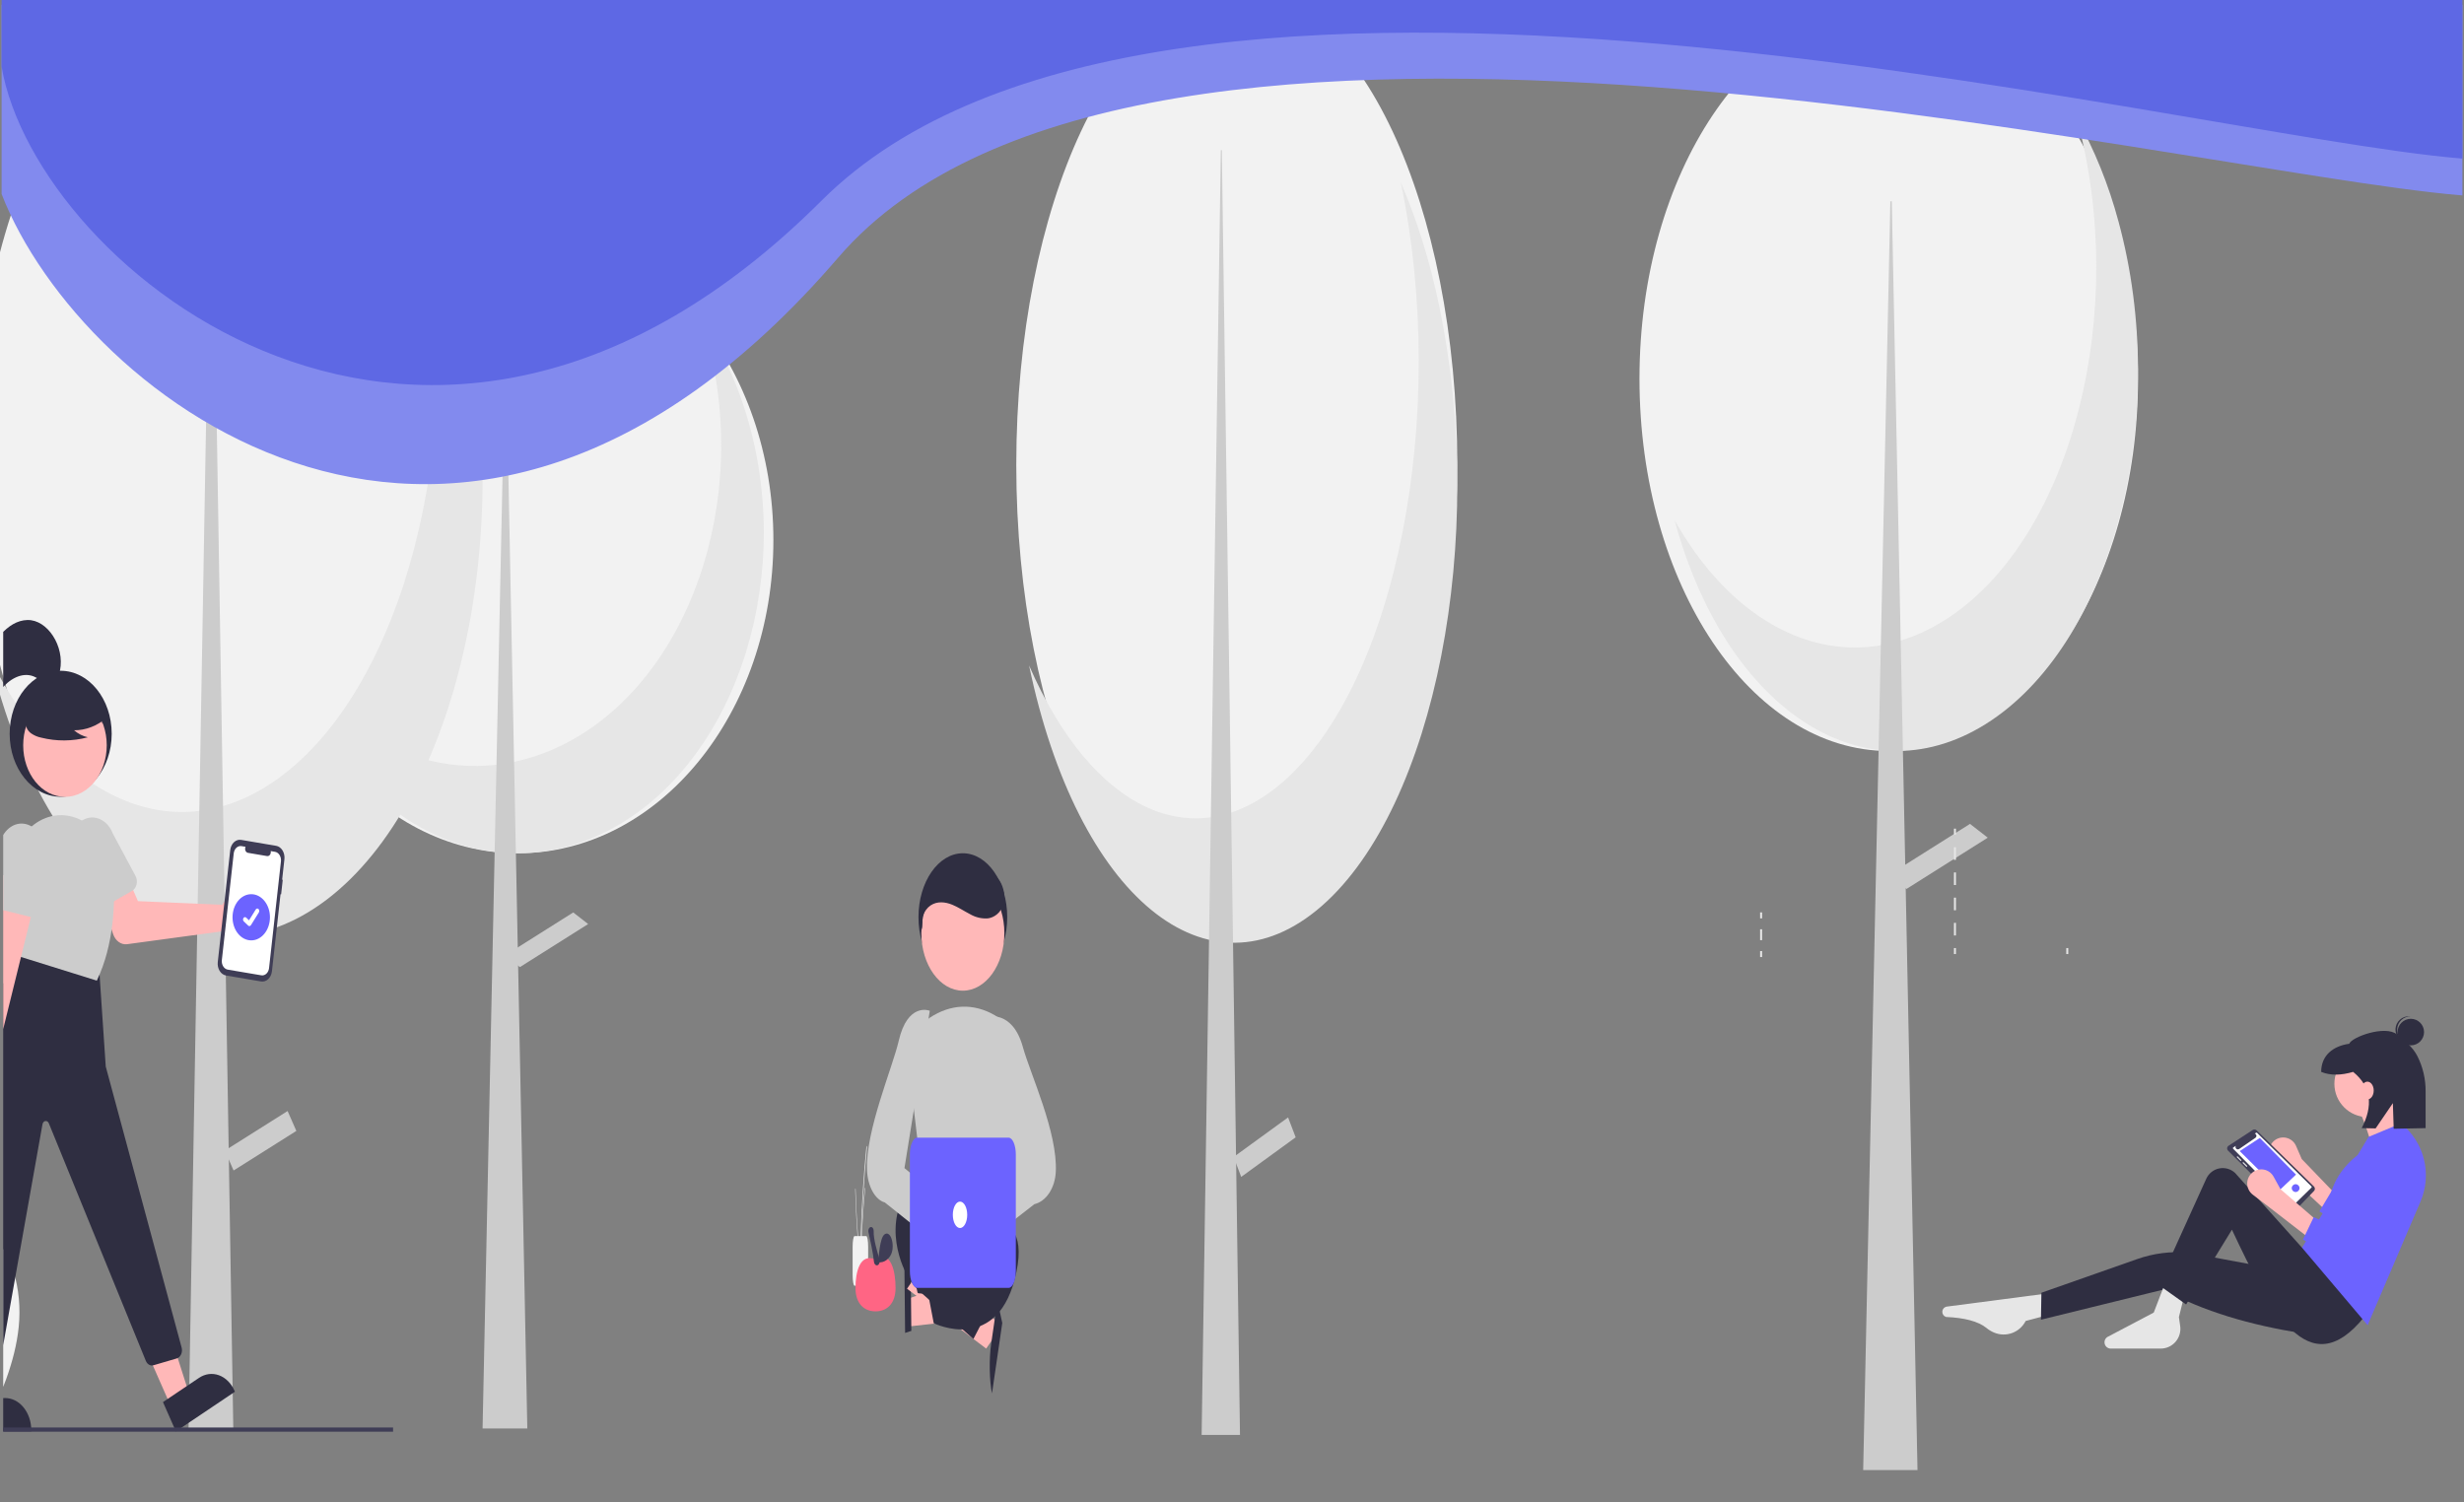 <svg width="771" height="470" viewBox="0 10 771 470" fill="none" xmlns="http://www.w3.org/2000/svg">
<rect x="0" y="10" width="771" height="470" fill="#808080" stroke="none"/>
<path d="M591 245C634.078 245 669 192.841 669 128.5C669 64.159 634.078 12 591 12C547.922 12 513 64.159 513 128.5C513 192.841 547.922 245 591 245Z" fill="#F2F2F2"/>
<path d="M649.844 47C666.241 107.372 648.44 177.235 610.084 203.044C580.243 223.124 545.588 210.953 524 172.812C540.395 233.186 584.781 261.208 623.137 235.402C661.494 209.596 679.297 139.733 662.902 79.36C659.816 67.842 655.417 56.943 649.844 47Z" fill="#E6E6E6"/>
<path d="M591.5 73H591.947L600 470H583L591.5 73Z" fill="#CCCCCC"/>
<path d="M621.983 272.126L616.425 267.808L603.713 275.826L591 283.844L596.558 288.163L621.983 272.126Z" fill="#CCCCCC"/>
<path d="M162 277C206.183 277 242 233.124 242 179C242 124.876 206.183 81 162 81C117.817 81 82 124.876 82 179C82 233.124 117.817 277 162 277Z" fill="#F2F2F2"/>
<path d="M219.447 110C236.184 160.92 218.015 219.845 178.865 241.613C148.407 258.549 113.035 248.284 91 216.114C107.734 267.035 153.038 290.67 192.188 268.905C231.339 247.139 249.51 188.214 232.776 137.293C229.626 127.579 225.136 118.386 219.447 110Z" fill="#E6E6E6"/>
<path d="M158 123H158.368L165 457H151L158 123Z" fill="#CCCCCC"/>
<path d="M184.037 299.148L179.366 295.519L168.683 302.257L158 308.995L162.671 312.625L184.037 299.148Z" fill="#CCCCCC"/>
<path d="M71.5 301C115.407 301 151 234.962 151 153.5C151 72.038 115.407 6 71.5 6C27.593 6 -8 72.038 -8 153.5C-8 234.962 27.593 301 71.5 301Z" fill="#F2F2F2"/>
<path d="M130.655 65C148.07 137.568 129.164 221.545 88.427 252.568C56.734 276.704 19.928 262.075 -3 216.229C14.413 288.799 61.553 322.482 102.291 291.463C143.028 260.443 161.936 176.467 144.524 103.897C141.243 90.047 136.572 76.945 130.655 65Z" fill="#E6E6E6"/>
<path d="M65.999 55H66.368L73 457H59L65.999 55Z" fill="#CCCCCC"/>
<path d="M89.99 357.659L70.356 370.043L73.093 376.269L92.726 363.885L89.99 357.659Z" fill="#CCCCCC"/>
<path d="M387 303C425.108 303 456 236.962 456 155.5C456 74.038 425.108 8 387 8C348.892 8 318 74.038 318 155.5C318 236.962 348.892 303 387 303Z" fill="#F2F2F2"/>
<path d="M438.297 67C453.45 139.568 437 223.545 401.554 254.568C373.976 278.704 341.95 264.075 322 218.229C337.151 290.799 378.17 324.482 413.617 293.463C449.063 262.443 465.516 178.467 450.365 105.897C447.51 92.047 443.446 78.945 438.297 67Z" fill="#E6E6E6"/>
<path d="M382 57H382.315L388 459H376L382 57Z" fill="#CCCCCC"/>
<path d="M403.048 359.659L386.007 372.043L388.382 378.269L405.423 365.885L403.048 359.659Z" fill="#CCCCCC"/>
<path d="M301.281 317C308.95 317 315.167 308.046 315.167 297C315.167 285.954 308.95 277 301.281 277C293.613 277 287.396 285.954 287.396 297C287.396 308.046 293.613 317 301.281 317Z" fill="#2F2E41"/>
<path d="M284.976 425L284.708 416.184L302.23 410L302.625 423.013L284.976 425Z" fill="#FFB8B8"/>
<path d="M284.982 408.993L285.163 426.453L283.212 427.095L282.917 398.643C283.173 398.558 283.43 398.759 283.672 399.233C283.915 399.708 284.138 400.447 284.33 401.408C284.522 402.369 284.678 403.534 284.79 404.835C284.902 406.137 284.967 407.549 284.982 408.993Z" fill="#2F2E41"/>
<path d="M313.375 425.046L308.582 432L283.812 413.263L290.885 403L313.375 425.046Z" fill="#FFB8B8"/>
<path d="M310.137 430.511L312.108 417L313.618 423.992L310.406 446.011C310.208 445.092 310.043 443.963 309.923 442.687C309.802 441.411 309.727 440.014 309.702 438.575C309.677 437.135 309.702 435.683 309.777 434.299C309.852 432.916 309.974 431.628 310.137 430.511Z" fill="#2F2E41"/>
<path d="M287.503 392.556L286.804 411.107C286.788 411.534 286.789 411.976 286.807 412.401C286.825 412.826 286.859 413.224 286.907 413.565C286.956 413.907 287.017 414.184 287.086 414.376C287.156 414.569 287.232 414.673 287.31 414.68L294.176 415.304C294.253 415.311 294.33 415.221 294.401 415.042C294.471 414.862 294.534 414.597 294.584 414.265C294.634 413.933 294.671 413.543 294.691 413.122C294.712 412.701 294.715 412.26 294.702 411.831L294.101 392.656C294.08 391.971 294.016 391.351 293.922 390.904C293.827 390.456 293.707 390.211 293.584 390.211H288.016C287.896 390.211 287.779 390.444 287.686 390.871C287.592 391.298 287.528 391.893 287.503 392.556Z" fill="#2F2E41"/>
<path d="M306.208 398.743C306.208 398.743 285.441 375.128 281.369 387.673C279.333 393.946 280.351 400.034 281.878 404.554C283.295 408.67 285.33 411.97 287.743 414.068L304.58 429L310.688 417.192L306.616 410.551L306.208 398.743Z" fill="#2F2E41"/>
<path d="M295.925 395.648C295.925 395.648 323.467 381.813 318.042 408.028C312.617 434.244 292.17 424.049 292.17 424.049L290.083 413.125L297.177 404.387L295.925 395.648Z" fill="#2F2E41"/>
<path d="M301.281 320C308.455 320 314.271 311.941 314.271 302C314.271 292.059 308.455 284 301.281 284C294.107 284 288.292 292.059 288.292 302C288.292 311.941 294.107 320 301.281 320Z" fill="#FFB8B8"/>
<path d="M302.59 398C298.518 397.886 294.466 396.897 290.516 395.054L290.399 394.995L284.93 348.405C284.438 344.311 284.772 340.025 285.87 336.356C286.968 332.688 288.753 329.891 290.889 328.493C297.485 324.11 304.675 323.845 311.361 327.736H311.361C313.604 329.075 315.493 331.931 316.649 335.734C317.806 339.537 318.145 344.008 317.6 348.254L311.491 394.956L311.405 395.032C308.866 397.259 305.692 398 302.59 398Z" fill="#CCCCCC"/>
<path d="M288.932 401.948C288.998 400.925 289.102 399.995 289.238 399.223C289.374 398.452 289.538 397.858 289.72 397.483C289.901 397.109 290.094 396.962 290.287 397.055C290.479 397.147 290.665 397.476 290.833 398.018L294.376 380.691L294.697 394.308L291.283 408.675C291.102 410.198 290.829 411.296 290.515 411.76C290.201 412.224 289.867 412.022 289.577 411.193C289.287 410.364 289.062 408.965 288.943 407.261C288.824 405.557 288.82 403.666 288.932 401.948Z" fill="#FFB8B8"/>
<path d="M299.686 405C299.447 405 299.21 404.952 298.981 404.859C298.61 404.713 298.27 404.447 297.99 404.085C297.71 403.724 297.498 403.276 297.371 402.78L295.6 395.965C295.434 395.336 295.413 394.652 295.54 394.006C295.666 393.359 295.934 392.78 296.308 392.345L316.297 376.046L308.417 328.299L308.618 328.234C308.699 328.206 316.772 325.71 320.08 337.693C322.397 346.085 330.97 364.333 330.365 376.664C330.25 379.13 329.527 381.472 328.311 383.311C327.096 385.15 325.46 386.38 323.667 386.8L301.167 404.31C300.743 404.756 300.222 404.999 299.686 405Z" fill="#CCCCCC"/>
<path d="M292.853 400.325C292.788 399.302 292.683 398.372 292.547 397.601C292.411 396.829 292.247 396.235 292.066 395.861C291.884 395.486 291.691 395.34 291.498 395.432C291.306 395.525 291.12 395.854 290.952 396.396L287.409 379.069L287.089 392.685L290.502 407.052C290.683 408.575 290.956 409.673 291.27 410.137C291.585 410.601 291.918 410.4 292.208 409.571C292.498 408.741 292.723 407.342 292.842 405.638C292.961 403.934 292.965 402.044 292.853 400.325Z" fill="#FFB8B8"/>
<path d="M298.207 403C297.761 402.999 297.327 402.756 296.974 402.31L276.872 386.277C275.379 385.856 274.016 384.627 273.003 382.788C271.991 380.949 271.388 378.607 271.292 376.14C270.788 363.81 279.289 344.085 281.218 335.693C283.974 323.711 290.699 326.206 290.767 326.234L290.934 326.3L283.012 375.523L301.021 390.345C301.333 390.78 301.556 391.359 301.661 392.006C301.767 392.652 301.749 393.336 301.611 393.965L300.136 400.78C300.03 401.276 299.853 401.724 299.62 402.085C299.387 402.447 299.104 402.713 298.794 402.859C298.604 402.952 298.406 403 298.207 403Z" fill="#CCCCCC"/>
<path d="M315.602 413H286.961C286.364 412.998 285.791 412.448 285.369 411.469C284.947 410.49 284.709 409.162 284.708 407.778V371.222C284.709 369.838 284.947 368.51 285.369 367.531C285.791 366.552 286.364 366.002 286.961 366H315.602C316.199 366.002 316.771 366.552 317.194 367.531C317.616 368.51 317.853 369.838 317.854 371.222V407.778C317.853 409.162 317.616 410.49 317.194 411.469C316.771 412.448 316.199 412.998 315.602 413Z" fill="#6C63FF"/>
<path d="M300.397 394.27C301.64 394.27 302.648 392.419 302.648 390.135C302.648 387.851 301.64 386 300.397 386C299.154 386 298.146 387.851 298.146 390.135C298.146 392.419 299.154 394.27 300.397 394.27Z" fill="white"/>
<path d="M288.547 301C287.691 298.132 289.095 294.714 291.179 293.325C293.262 291.936 295.776 292.2 298.005 293.116C299.878 293.885 301.633 295.078 303.46 296.02C305.262 297.074 307.229 297.537 309.195 297.369C311.144 297.078 313.084 295.634 313.882 293.268C314.708 290.814 314.146 287.82 312.873 285.727C311.519 283.702 309.766 282.214 307.809 281.428C303.512 279.428 298.548 279.369 294.559 282.276C290.569 285.183 287.858 291.372 288.683 297.29" fill="#2F2E41"/>
<path d="M269.289 405.241C269.451 395.399 269.899 385.774 270.615 376.75C270.814 374.239 271.034 371.783 271.274 369.382C271.286 369.256 271.288 369.109 271.282 368.972C271.275 368.835 271.259 368.718 271.237 368.646C271.215 368.574 271.189 368.552 271.164 368.586C271.14 368.62 271.119 368.706 271.105 368.827C270.233 377.571 269.623 387.063 269.297 396.923C269.207 399.676 269.139 402.449 269.093 405.241C269.082 405.946 269.277 405.941 269.289 405.241Z" fill="#E6E6E6"/>
<path d="M269.415 405.426C269.52 399.041 269.811 392.797 270.275 386.943C270.405 385.313 270.547 383.72 270.703 382.163C270.711 382.081 270.712 381.986 270.708 381.897C270.704 381.808 270.693 381.732 270.679 381.685C270.665 381.638 270.648 381.624 270.632 381.646C270.616 381.668 270.602 381.724 270.593 381.803C270.028 387.475 269.632 393.633 269.421 400.03C269.362 401.816 269.318 403.615 269.288 405.426C269.281 405.883 269.408 405.88 269.415 405.426H269.415Z" fill="#E6E6E6"/>
<path d="M269.255 405C268.641 399.601 268.188 393.67 267.916 387.445C267.84 385.712 267.778 383.962 267.731 382.195C267.728 382.103 267.719 382.022 267.706 381.967C267.693 381.912 267.676 381.888 267.66 381.9C267.644 381.913 267.629 381.96 267.619 382.033C267.608 382.105 267.604 382.198 267.605 382.29C267.779 388.722 268.138 394.95 268.67 400.725C268.819 402.337 268.981 403.908 269.155 405.439C269.199 405.825 269.299 405.384 269.255 405Z" fill="#E6E6E6"/>
<path d="M266.793 408.997V400.12C266.794 399.238 266.856 398.392 266.967 397.768C267.077 397.144 267.228 396.793 267.384 396.792H271.061C271.217 396.793 271.367 397.144 271.478 397.768C271.589 398.392 271.651 399.238 271.651 400.12V408.997C271.651 409.879 271.589 410.725 271.478 411.349C271.367 411.973 271.217 412.325 271.061 412.326H267.384C267.228 412.325 267.077 411.973 266.967 411.349C266.856 410.725 266.794 409.879 266.793 408.997Z" fill="#F2F2F2"/>
<path d="M280.229 413C280.229 418.049 277.422 420.343 273.958 420.343C270.495 420.343 267.688 418.049 267.688 413C267.688 407.952 269.081 402.061 273.958 404.092C278.836 401.045 280.229 407.952 280.229 413Z" fill="#FF6584"/>
<path d="M274.365 405.956C274.141 405.957 273.924 405.832 273.755 405.607C273.586 405.381 273.477 405.07 273.448 404.73C273.257 402.306 272.203 397.559 271.759 395.63C271.714 395.439 271.7 395.232 271.719 395.031C271.737 394.829 271.788 394.638 271.866 394.472C271.94 394.324 272.034 394.202 272.142 394.114C272.25 394.026 272.368 393.973 272.49 393.959C272.612 393.946 272.735 393.972 272.85 394.036C272.965 394.1 273.069 394.2 273.157 394.33C273.235 394.455 273.296 394.603 273.335 394.766C273.374 394.928 273.391 395.101 273.384 395.273C273.297 397.748 274.481 401.748 275.195 403.912C275.263 404.116 275.296 404.342 275.294 404.57C275.291 404.799 275.252 405.023 275.18 405.223C275.108 405.423 275.005 405.594 274.88 405.72C274.755 405.847 274.612 405.925 274.463 405.948C274.431 405.954 274.398 405.956 274.365 405.956Z" fill="#3F3D56"/>
<path d="M278.613 402.916C280.196 400.357 278.954 395.121 276.972 396.127C276.706 396.252 276.46 396.511 276.258 396.878C275.043 399.145 274.854 404.946 274.854 404.946C274.854 404.946 277.001 405.52 278.613 402.916Z" fill="#3F3D56"/>
<path d="M1 70.61V12H770V70.61C680.519 63.096 355.594 -18.686 261.873 90.314C144.016 227.385 25.565 133.873 1 70.61Z" fill="#828AEE" stroke="#828AEE"/>
<g clip-path="url(#clip0)">
<path d="M728.283 389.287L716.853 378.591L711.433 373.58C710.922 373.107 710.53 372.52 710.289 371.867C710.048 371.214 709.965 370.512 710.047 369.821C710.129 369.129 710.373 368.467 710.76 367.888C711.146 367.309 711.664 366.83 712.271 366.49V366.49C712.807 366.191 713.399 366.006 714.011 365.95C714.622 365.894 715.238 365.966 715.82 366.163C716.401 366.359 716.935 366.676 717.388 367.092C717.84 367.508 718.2 368.014 718.445 368.578L720.228 372.679L731.3 384.19L728.283 389.287Z" fill="#FFB9B9"/>
<path d="M729.777 382.349L725.763 389.051L742.058 399.07C756.424 388.719 759.268 385.351 755.748 368.864L752.948 366.058L739.412 388.064L729.777 382.349Z" fill="#6C63FF"/>
<path d="M706.114 363.716C705.953 363.557 705.742 363.458 705.517 363.436C705.293 363.414 705.067 363.47 704.878 363.594L697.332 368.521C697.208 368.602 697.104 368.709 697.027 368.836C696.95 368.962 696.902 369.105 696.887 369.252C696.872 369.4 696.889 369.549 696.939 369.688C696.989 369.828 697.069 369.955 697.174 370.059L716.364 389.211C716.457 389.304 716.568 389.378 716.69 389.428C716.811 389.477 716.942 389.502 717.074 389.501C717.205 389.5 717.335 389.472 717.456 389.42C717.577 389.368 717.686 389.292 717.778 389.198L724.067 382.673C724.248 382.484 724.348 382.23 724.344 381.968C724.341 381.705 724.233 381.454 724.046 381.27L706.114 363.716Z" fill="#3F3D56"/>
<path d="M698.819 369.048L699.6 368.549C699.518 368.696 699.487 368.866 699.514 369.032C699.541 369.199 699.623 369.351 699.747 369.465C699.871 369.578 700.03 369.646 700.198 369.658C700.366 369.669 700.532 369.623 700.671 369.528L705.724 366.046C705.839 365.966 705.929 365.857 705.985 365.729C706.041 365.601 706.059 365.46 706.039 365.321C706.018 365.183 705.96 365.054 705.869 364.947C705.779 364.841 705.66 364.762 705.528 364.72L705.93 364.463C705.982 364.43 706.044 364.415 706.106 364.422C706.167 364.429 706.224 364.457 706.268 364.501L723.268 381.247C723.293 381.273 723.313 381.303 723.327 381.337C723.34 381.37 723.347 381.406 723.346 381.443C723.345 381.479 723.338 381.514 723.323 381.547C723.308 381.581 723.287 381.61 723.261 381.635L717.087 387.665C717.036 387.714 716.968 387.74 716.898 387.739C716.827 387.738 716.76 387.71 716.71 387.66L698.773 369.469C698.745 369.44 698.723 369.405 698.709 369.367C698.696 369.329 698.691 369.288 698.695 369.247C698.7 369.207 698.713 369.168 698.734 369.133C698.756 369.099 698.785 369.07 698.819 369.048V369.048Z" fill="white"/>
<path d="M718.439 377.549L713.224 382.478L700.82 370.194L707.115 366.086L718.439 377.549Z" fill="#6C63FF"/>
<path d="M701.302 373.225C701.336 373.191 701.355 373.145 701.355 373.098C701.355 373.05 701.336 373.004 701.302 372.97L700.217 371.882C700.183 371.849 700.137 371.831 700.09 371.831C700.042 371.831 699.997 371.849 699.962 371.882C699.928 371.916 699.909 371.962 699.909 372.01C699.909 372.058 699.928 372.104 699.962 372.138L701.047 373.225C701.081 373.258 701.127 373.277 701.175 373.277C701.222 373.277 701.268 373.258 701.302 373.225Z" fill="#E6E6E6"/>
<path d="M703.13 374.801L702.045 373.714C702.028 373.697 702.008 373.684 701.986 373.675C701.964 373.666 701.941 373.661 701.917 373.661C701.893 373.661 701.87 373.666 701.848 373.675C701.826 373.684 701.806 373.697 701.79 373.714C701.773 373.731 701.759 373.751 701.75 373.773C701.741 373.795 701.737 373.818 701.737 373.842C701.737 373.866 701.741 373.889 701.75 373.911C701.759 373.933 701.773 373.953 701.79 373.97L702.874 375.057C702.908 375.091 702.954 375.11 703.002 375.11C703.05 375.11 703.096 375.091 703.13 375.057C703.163 375.023 703.182 374.977 703.182 374.929C703.182 374.881 703.163 374.835 703.13 374.801V374.801Z" fill="#E6E6E6"/>
<path d="M718.319 383.001C718.992 383.001 719.537 382.454 719.537 381.78C719.537 381.106 718.992 380.559 718.319 380.559C717.646 380.559 717.101 381.106 717.101 381.78C717.101 382.454 717.646 383.001 718.319 383.001Z" fill="#6C63FF"/>
<path d="M640.034 421.711L633.846 423.349C632.966 425.089 631.464 426.432 629.64 427.11C627.815 427.787 625.803 427.749 624.005 427.004L623.869 426.948C623.049 426.596 622.284 426.128 621.598 425.558C618.999 423.445 614.668 422.355 608.925 422.099C608.573 421.988 608.268 421.763 608.057 421.459C607.847 421.155 607.743 420.79 607.763 420.42V420.42C607.783 420.031 607.939 419.661 608.203 419.375C608.467 419.089 608.823 418.904 609.209 418.854L640.175 414.805L640.034 421.711Z" fill="#E6E6E6"/>
<path d="M720.321 427.208C704.13 424.605 689.381 420.393 677.014 413.518L638.628 422.961L638.769 414.524L668.773 403.975C673.835 402.195 679.214 401.506 684.56 401.953L720.321 408.604L720.321 427.208Z" fill="#2F2E41"/>
<path d="M658.595 430.594C658.473 430.186 658.486 429.75 658.632 429.35C658.778 428.95 659.049 428.608 659.404 428.375L673.92 420.725L677.436 411.564L683.482 415.37L681.794 422.135L682.193 424.934C682.319 425.812 682.254 426.707 682.004 427.558C681.754 428.408 681.325 429.196 680.745 429.866C680.165 430.536 679.449 431.073 678.644 431.441C677.839 431.81 676.964 432 676.079 432H660.481C660.057 432 659.645 431.863 659.306 431.61C658.966 431.357 658.717 431 658.595 430.594V430.594Z" fill="#E6E6E6"/>
<path d="M739.865 421.993C722.335 443.84 710.273 420.045 698.386 394.792L684.044 418.188L675.327 411.987L690.359 378.838C690.73 378.02 691.289 377.302 691.991 376.743C692.693 376.184 693.518 375.8 694.397 375.623C695.276 375.446 696.184 375.481 697.047 375.724C697.91 375.968 698.703 376.413 699.361 377.024L720.321 400.43L724.258 400.148L739.865 421.993Z" fill="#2F2E41"/>
<path d="M740.849 359.558C746.596 359.558 751.254 354.889 751.254 349.129C751.254 343.369 746.596 338.699 740.849 338.699C735.103 338.699 730.444 343.369 730.444 349.129C730.444 354.889 735.103 359.558 740.849 359.558Z" fill="#FFB9B9"/>
<path d="M754.066 367.732L742.536 370.269C741.43 365.51 739.827 360.881 737.756 356.457L748.442 352.511C749.755 357.776 751.641 362.88 754.066 367.732Z" fill="#FFB9B9"/>
<path d="M740.849 424.671L720.321 400.43L728.68 386.503C729.56 380.238 732.788 375.313 737.756 371.382L741.13 365.759L751.254 361.531C754.809 364.365 757.335 368.292 758.446 372.706C759.556 377.121 759.189 381.779 757.399 385.963L740.849 424.671Z" fill="#6C63FF"/>
<path d="M723.133 397.893L710.759 388.309L704.898 383.825C704.345 383.403 703.9 382.855 703.6 382.227C703.3 381.599 703.152 380.908 703.169 380.212C703.186 379.516 703.368 378.833 703.699 378.221C704.03 377.609 704.501 377.084 705.074 376.689C705.58 376.34 706.153 376.102 706.756 375.989C707.36 375.875 707.98 375.89 708.577 376.032C709.175 376.173 709.736 376.439 710.225 376.811C710.714 377.183 711.119 377.653 711.416 378.192L713.572 382.108L725.664 392.538L723.133 397.893Z" fill="#FFB9B9"/>
<path d="M723.976 390.846L720.602 397.893L737.756 406.349C751.099 394.705 758.538 383.538 753.504 367.451L747.036 369.142L734.1 395.638L723.976 390.846Z" fill="#6C63FF"/>
<path d="M754.357 337.109C756.645 337.109 758.5 335.25 758.5 332.957C758.5 330.663 756.645 328.804 754.357 328.804C752.069 328.804 750.214 330.663 750.214 332.957C750.214 335.25 752.069 337.109 754.357 337.109Z" fill="#2F2E41"/>
<path d="M750.088 331.94C750.156 330.887 750.623 329.899 751.392 329.178C752.161 328.457 753.176 328.057 754.229 328.059C754.144 328.048 754.059 328.035 753.972 328.029C752.875 327.959 751.796 328.327 750.97 329.055C750.145 329.782 749.642 330.808 749.572 331.907C749.501 333.006 749.869 334.088 750.594 334.915C751.32 335.742 752.343 336.246 753.44 336.317C753.527 336.323 753.613 336.321 753.699 336.321C752.654 336.188 751.699 335.661 751.028 334.847C750.357 334.033 750.021 332.994 750.088 331.94V331.94Z" fill="#2F2E41"/>
<path d="M750.065 333.713C746.37 330.641 735.773 334.546 735.089 336.611C730.093 337.294 726.31 340.215 726.31 345.411V345.411C729.281 346.63 732.659 346.48 736.311 345.411C742.132 350.166 742.531 356.144 738.991 363.01L743.347 363.097L748.745 355.188L749.004 363.211L758.987 363.01V351.513C759.02 347.69 758.142 343.915 756.427 340.501C754.871 337.471 752.457 335.702 750.065 333.713Z" fill="#2F2E41"/>
<path d="M740.768 354.026C741.862 354.026 742.749 352.781 742.749 351.246C742.749 349.71 741.862 348.466 740.768 348.466C739.674 348.466 738.787 349.71 738.787 351.246C738.787 352.781 739.674 354.026 740.768 354.026Z" fill="#FFB8B8"/>
<path d="M551.37 295.504H550.748V297.375H551.37V295.504Z" fill="#E6E6E6"/>
<path d="M551.37 300.784H550.748V304.194H551.37V300.784Z" fill="#E6E6E6"/>
<path d="M551.37 307.603H550.748V309.473H551.37V307.603Z" fill="#E6E6E6"/>
<path d="M612.025 269.296H611.403V271.167H612.025V269.296Z" fill="#E6E6E6"/>
<path d="M612.025 302.723H611.403V298.778H612.025V302.723ZM612.025 294.834H611.403V290.889H612.025V294.834ZM612.025 286.945H611.403V283H612.025V286.945ZM612.025 279.056H611.403V275.111H612.025V279.056Z" fill="#E6E6E6"/>
<path d="M612.025 306.667H611.403V308.538H612.025V306.667Z" fill="#E6E6E6"/>
<path d="M647.173 306.667H646.551V308.538H647.173V306.667Z" fill="#E6E6E6"/>
</g>
<g clip-path="url(#clip1)">
<path d="M-63.518 445.706C-49.458 458.212 -31.236 458.84 -13.623 457.303C-11.164 457.089 -8.722 456.838 -6.303 456.566C-6.288 456.562 -6.269 456.563 -6.254 456.559C-6.138 456.545 -6.021 456.531 -5.91 456.523C-5.411 456.466 -4.911 456.408 -4.416 456.35L-4.533 456.625L-4.9 457.48C-4.768 457.194 -4.637 456.914 -4.505 456.628C-4.466 456.542 -4.422 456.456 -4.384 456.371C0.179 446.567 4.704 436.404 5.858 425.21C7.052 413.591 3.698 400.435 -4.584 394.724C-5.67 393.977 -6.821 393.382 -8.014 392.951C-8.509 392.765 -9.011 392.614 -9.519 392.481C-12.625 391.629 -15.859 391.814 -18.888 393.017C-21.917 394.22 -24.632 396.398 -26.753 399.326C-28.875 402.254 -30.326 405.826 -30.959 409.677C-31.591 413.527 -31.382 417.516 -30.352 421.233C-37.374 412.342 -36.064 397.92 -33.641 385.867C-31.215 373.814 -28.276 360.403 -33.213 349.577C-35.957 343.551 -40.782 339.812 -46.197 338.306C-46.363 338.262 -46.529 338.218 -46.696 338.179C-53.148 336.566 -59.855 338.017 -65.479 342.243C-75.833 350.299 -81.151 365.574 -82.877 380.536C-85.658 404.614 -79.504 431.486 -63.518 445.706Z" fill="#F2F2F2"/>
<path d="M18.988 259.317C27.805 259.317 34.952 250.492 34.952 239.607C34.952 228.721 27.805 219.896 18.988 219.896C10.171 219.896 3.024 228.721 3.024 239.607C3.024 250.492 10.171 259.317 18.988 259.317Z" fill="#2F2E41"/>
<path d="M20.329 259.354C27.547 259.354 33.399 252.13 33.399 243.217C33.399 234.305 27.547 227.081 20.329 227.081C13.111 227.081 7.259 234.305 7.259 243.217C7.259 252.13 13.111 259.354 20.329 259.354Z" fill="#FFB8B8"/>
<path d="M70.105 292.3C69.897 292.558 69.706 292.835 69.534 293.13L43.16 291.98L40.144 284.995L31.011 289.238L35.378 302.244C35.73 303.294 36.35 304.176 37.143 304.755C37.935 305.334 38.859 305.58 39.775 305.456L69.62 301.41C70.313 302.518 71.263 303.34 72.344 303.765C73.425 304.19 74.585 304.199 75.67 303.791C76.755 303.382 77.713 302.575 78.418 301.478C79.123 300.38 79.54 299.044 79.614 297.646C79.689 296.249 79.417 294.856 78.835 293.654C78.252 292.452 77.388 291.498 76.355 290.917C75.323 290.337 74.172 290.158 73.055 290.405C71.939 290.652 70.909 291.313 70.105 292.3H70.105Z" fill="#FFB8B8"/>
<path d="M27.498 295.518C27.162 295.332 26.862 295.059 26.619 294.716C26.377 294.374 26.197 293.972 26.091 293.536L22.418 278.313C21.62 276.205 21.532 273.793 22.173 271.604C22.814 269.416 24.131 267.631 25.836 266.64C27.542 265.65 29.495 265.534 31.269 266.319C33.044 267.105 34.493 268.726 35.3 270.829L42.416 284.123C42.619 284.503 42.753 284.932 42.81 285.381C42.867 285.831 42.844 286.29 42.744 286.727C42.644 287.165 42.469 287.571 42.23 287.918C41.992 288.264 41.696 288.543 41.362 288.735L29.632 295.499C29.299 295.691 28.935 295.793 28.567 295.796C28.198 295.799 27.834 295.705 27.498 295.518Z" fill="#CCCCCC"/>
<path d="M53.474 450.068L59.204 446.217L49.899 417.096L41.443 422.78L53.474 450.068Z" fill="#FFB8B8"/>
<path d="M50.994 448.74L62.278 441.156L62.279 441.156C63.223 440.521 64.259 440.122 65.329 439.982C66.398 439.842 67.479 439.963 68.51 440.339C69.541 440.714 70.503 441.337 71.339 442.172C72.175 443.006 72.87 444.036 73.384 445.202L73.512 445.49L55.036 457.908L50.994 448.74Z" fill="#2F2E41"/>
<path d="M-11.242 447.47L1.606 447.469H1.606C2.682 447.469 3.746 447.731 4.74 448.239C5.733 448.747 6.636 449.491 7.396 450.43C8.156 451.369 8.759 452.483 9.171 453.71C9.582 454.936 9.794 456.251 9.794 457.578V457.907L-11.242 457.908L-11.242 447.47Z" fill="#2F2E41"/>
<path d="M30.962 312.207L33.09 343.743L56.833 431.688C56.927 432.034 56.961 432.4 56.933 432.763C56.906 433.126 56.818 433.478 56.674 433.797C56.531 434.115 56.335 434.393 56.1 434.614C55.864 434.834 55.594 434.991 55.307 435.076L48.03 437.215C47.564 437.352 47.074 437.291 46.64 437.041C46.206 436.792 45.852 436.369 45.636 435.841L15.281 361.499C15.182 361.256 15.025 361.058 14.831 360.93C14.637 360.803 14.415 360.752 14.197 360.786C13.979 360.82 13.775 360.937 13.613 361.12C13.451 361.303 13.338 361.543 13.291 361.808L-0.068 436.945C-0.172 437.531 -0.435 438.054 -0.813 438.43C-1.191 438.805 -1.661 439.01 -2.147 439.01H-8.916C-9.198 439.01 -9.478 438.941 -9.738 438.807C-9.998 438.673 -10.234 438.476 -10.432 438.228C-10.63 437.98 -10.786 437.686 -10.891 437.363C-10.996 437.04 -11.047 436.694 -11.043 436.346C-10.423 384.247 -12.469 324.882 3.822 315.492L6.483 306.95L30.962 312.207Z" fill="#2F2E41"/>
<path d="M5.717 309.187L2.973 288.703C2.519 285.344 2.757 281.897 3.666 278.682C4.574 275.466 6.124 272.584 8.171 270.303C10.173 268.043 12.603 266.441 15.238 265.646C17.873 264.851 20.627 264.888 23.248 265.753C23.403 265.804 23.559 265.858 23.715 265.911C26.939 267.051 29.802 269.385 31.917 272.598C34.032 275.811 35.298 279.748 35.543 283.878C36.066 292.774 35.598 305.68 30.393 316.643L30.291 316.856L5.717 309.187Z" fill="#CCCCCC"/>
<path d="M33.331 234.641C30.344 237.183 26.799 238.535 23.172 238.517C24.466 239.625 25.939 240.373 27.49 240.71C22.667 241.988 17.683 242.022 12.848 240.812C11.774 240.599 10.737 240.16 9.783 239.512C9.308 239.185 8.894 238.737 8.568 238.199C8.242 237.661 8.012 237.044 7.892 236.388C7.57 234.123 9 232.064 10.486 230.677C12.761 228.585 15.385 227.144 18.166 226.458C20.948 225.772 23.818 225.857 26.57 226.709C28.366 227.282 30.166 228.251 31.333 230.032C32.5 231.814 32.846 234.56 31.734 236.395L33.331 234.641Z" fill="#2F2E41"/>
<path d="M18.777 219.799C20.293 212.246 14.863 203.854 8.562 204.011C2.169 204.171 -2.536 211.303 -5.769 218.114C-9.003 224.924 -12.217 232.645 -18.154 235.577C-20.118 236.547 -22.247 236.9 -24.349 236.605C-26.452 236.309 -28.462 235.374 -30.2 233.883C-31.937 232.393 -33.348 230.393 -34.305 228.063C-35.263 225.733 -35.737 223.147 -35.686 220.535C-36.483 228.809 -35.378 237.761 -31.057 244.161C-26.735 250.56 -18.693 253.445 -12.913 249.144C-9.612 246.688 -7.502 242.418 -5.762 238.171C-4.023 233.925 -2.475 229.447 0.161 225.975C2.797 222.503 6.872 220.198 10.541 221.659C11.997 222.239 13.303 223.369 14.807 223.713C16.312 224.057 18.206 223.174 18.411 221.303L18.777 219.799Z" fill="#2F2E41"/>
<path d="M-12.723 356.748C-13.265 355.963 -13.662 355.041 -13.884 354.046C-14.107 353.052 -14.15 352.009 -14.011 350.992C-13.872 349.974 -13.554 349.007 -13.079 348.158C-12.604 347.308 -11.985 346.598 -11.263 346.076L0.074 283.334L11.575 289.162L-3.186 349.003C-2.557 350.557 -2.411 352.342 -2.776 354.019C-3.142 355.697 -3.993 357.151 -5.168 358.106C-6.344 359.06 -7.762 359.449 -9.154 359.199C-10.547 358.949 -11.816 358.077 -12.723 356.748H-12.723Z" fill="#FFB8B8"/>
<path d="M-4.418 292.335C-4.599 291.939 -4.709 291.499 -4.74 291.046C-4.771 290.593 -4.722 290.137 -4.597 289.709L-0.237 274.765C0.134 272.484 1.222 270.477 2.79 269.185C4.357 267.893 6.276 267.422 8.125 267.874C9.973 268.326 11.601 269.664 12.652 271.596C13.703 273.528 14.09 275.895 13.729 278.179L13.066 294.093C13.047 294.548 12.949 294.991 12.779 295.395C12.609 295.798 12.37 296.151 12.079 296.43C11.788 296.709 11.452 296.907 11.094 297.012C10.735 297.116 10.362 297.123 10.001 297.034L-2.691 293.883C-3.052 293.793 -3.393 293.609 -3.691 293.342C-3.989 293.074 -4.237 292.731 -4.418 292.335Z" fill="#CCCCCC"/>
<path d="M88.472 285.298L88.283 285.266L88.994 278.878C89.103 277.898 88.893 276.904 88.408 276.115C87.924 275.326 87.206 274.807 86.411 274.673L75.45 272.812C74.655 272.677 73.85 272.938 73.212 273.536C72.573 274.134 72.153 275.021 72.043 276.001L68.141 311.047C68.032 312.027 68.243 313.021 68.728 313.81C69.212 314.598 69.93 315.117 70.724 315.252L81.686 317.113C82.48 317.247 83.285 316.987 83.924 316.389C84.563 315.791 84.983 314.904 85.092 313.923L87.777 289.813L87.966 289.845L88.472 285.298Z" fill="#3F3D56"/>
<path d="M86.067 276.547L84.702 276.315C84.744 276.516 84.745 276.726 84.705 276.927C84.665 277.128 84.586 277.314 84.475 277.469C84.363 277.624 84.222 277.742 84.065 277.813C83.907 277.885 83.738 277.908 83.572 277.88L77.582 276.863C77.416 276.835 77.258 276.756 77.122 276.635C76.986 276.514 76.876 276.353 76.802 276.167C76.729 275.981 76.693 275.775 76.699 275.568C76.705 275.361 76.751 275.159 76.835 274.98L75.561 274.764C75.281 274.716 74.996 274.737 74.722 274.825C74.448 274.914 74.192 275.068 73.966 275.279C73.741 275.49 73.552 275.754 73.409 276.055C73.266 276.356 73.173 276.689 73.134 277.035L69.418 310.414C69.379 310.76 69.397 311.112 69.468 311.45C69.54 311.787 69.665 312.104 69.835 312.382C70.006 312.661 70.22 312.895 70.464 313.071C70.708 313.247 70.978 313.362 71.258 313.41L81.764 315.193C82.33 315.289 82.903 315.104 83.358 314.678C83.813 314.252 84.113 313.62 84.19 312.921L87.907 279.542C87.984 278.844 87.834 278.136 87.489 277.574C87.144 277.012 86.633 276.643 86.067 276.547L86.067 276.547Z" fill="white"/>
<path d="M78.616 304.259C81.849 304.259 84.469 301.024 84.469 297.032C84.469 293.041 81.849 289.805 78.616 289.805C75.383 289.805 72.762 293.041 72.762 297.032C72.762 301.024 75.383 304.259 78.616 304.259Z" fill="#6C63FF"/>
<path d="M78.035 299.789C77.904 299.789 77.776 299.737 77.67 299.639L77.664 299.633L76.288 298.333C76.224 298.273 76.17 298.197 76.13 298.112C76.09 298.026 76.063 297.931 76.052 297.833C76.042 297.734 76.047 297.634 76.068 297.538C76.088 297.442 76.124 297.352 76.173 297.273C76.222 297.195 76.283 297.129 76.353 297.079C76.422 297.029 76.499 296.997 76.579 296.984C76.659 296.971 76.74 296.978 76.817 297.004C76.895 297.03 76.968 297.074 77.031 297.135L77.922 297.978L80.028 294.588C80.077 294.509 80.138 294.443 80.207 294.394C80.277 294.344 80.353 294.312 80.433 294.299C80.513 294.286 80.594 294.293 80.671 294.318C80.749 294.344 80.821 294.388 80.885 294.448L80.872 294.47L80.885 294.449C81.014 294.57 81.098 294.75 81.119 294.949C81.14 295.147 81.097 295.348 80.998 295.507L78.522 299.495C78.464 299.586 78.391 299.661 78.306 299.712C78.222 299.763 78.129 299.789 78.035 299.789Z" fill="white"/>
<path d="M132.565 458H-70.18C-70.321 458 -70.456 457.931 -70.556 457.808C-70.656 457.684 -70.712 457.517 -70.712 457.343C-70.712 457.169 -70.656 457.002 -70.556 456.878C-70.456 456.755 -70.321 456.686 -70.18 456.686H132.565C132.706 456.686 132.841 456.755 132.941 456.878C133.041 457.002 133.097 457.169 133.097 457.343C133.097 457.517 133.041 457.684 132.941 457.808C132.841 457.931 132.706 458 132.565 458Z" fill="#3F3D56"/>
</g>
<path d="M1 30.806V1H770V59.083C680.519 51.636 362.788 -33.431 256.71 72.431C134.065 194.824 11.688 93.5 1 30.806Z" fill="#5E68E4" stroke="#5E68E4"/>
<defs>
<clipPath id="clip0">
<rect width="249" height="197" fill="white" transform="translate(521 235)"/>
</clipPath>
<clipPath id="clip1">
<rect width="122" height="431" fill="white" transform="translate(1 27)"/>
</clipPath>
</defs>
</svg>
